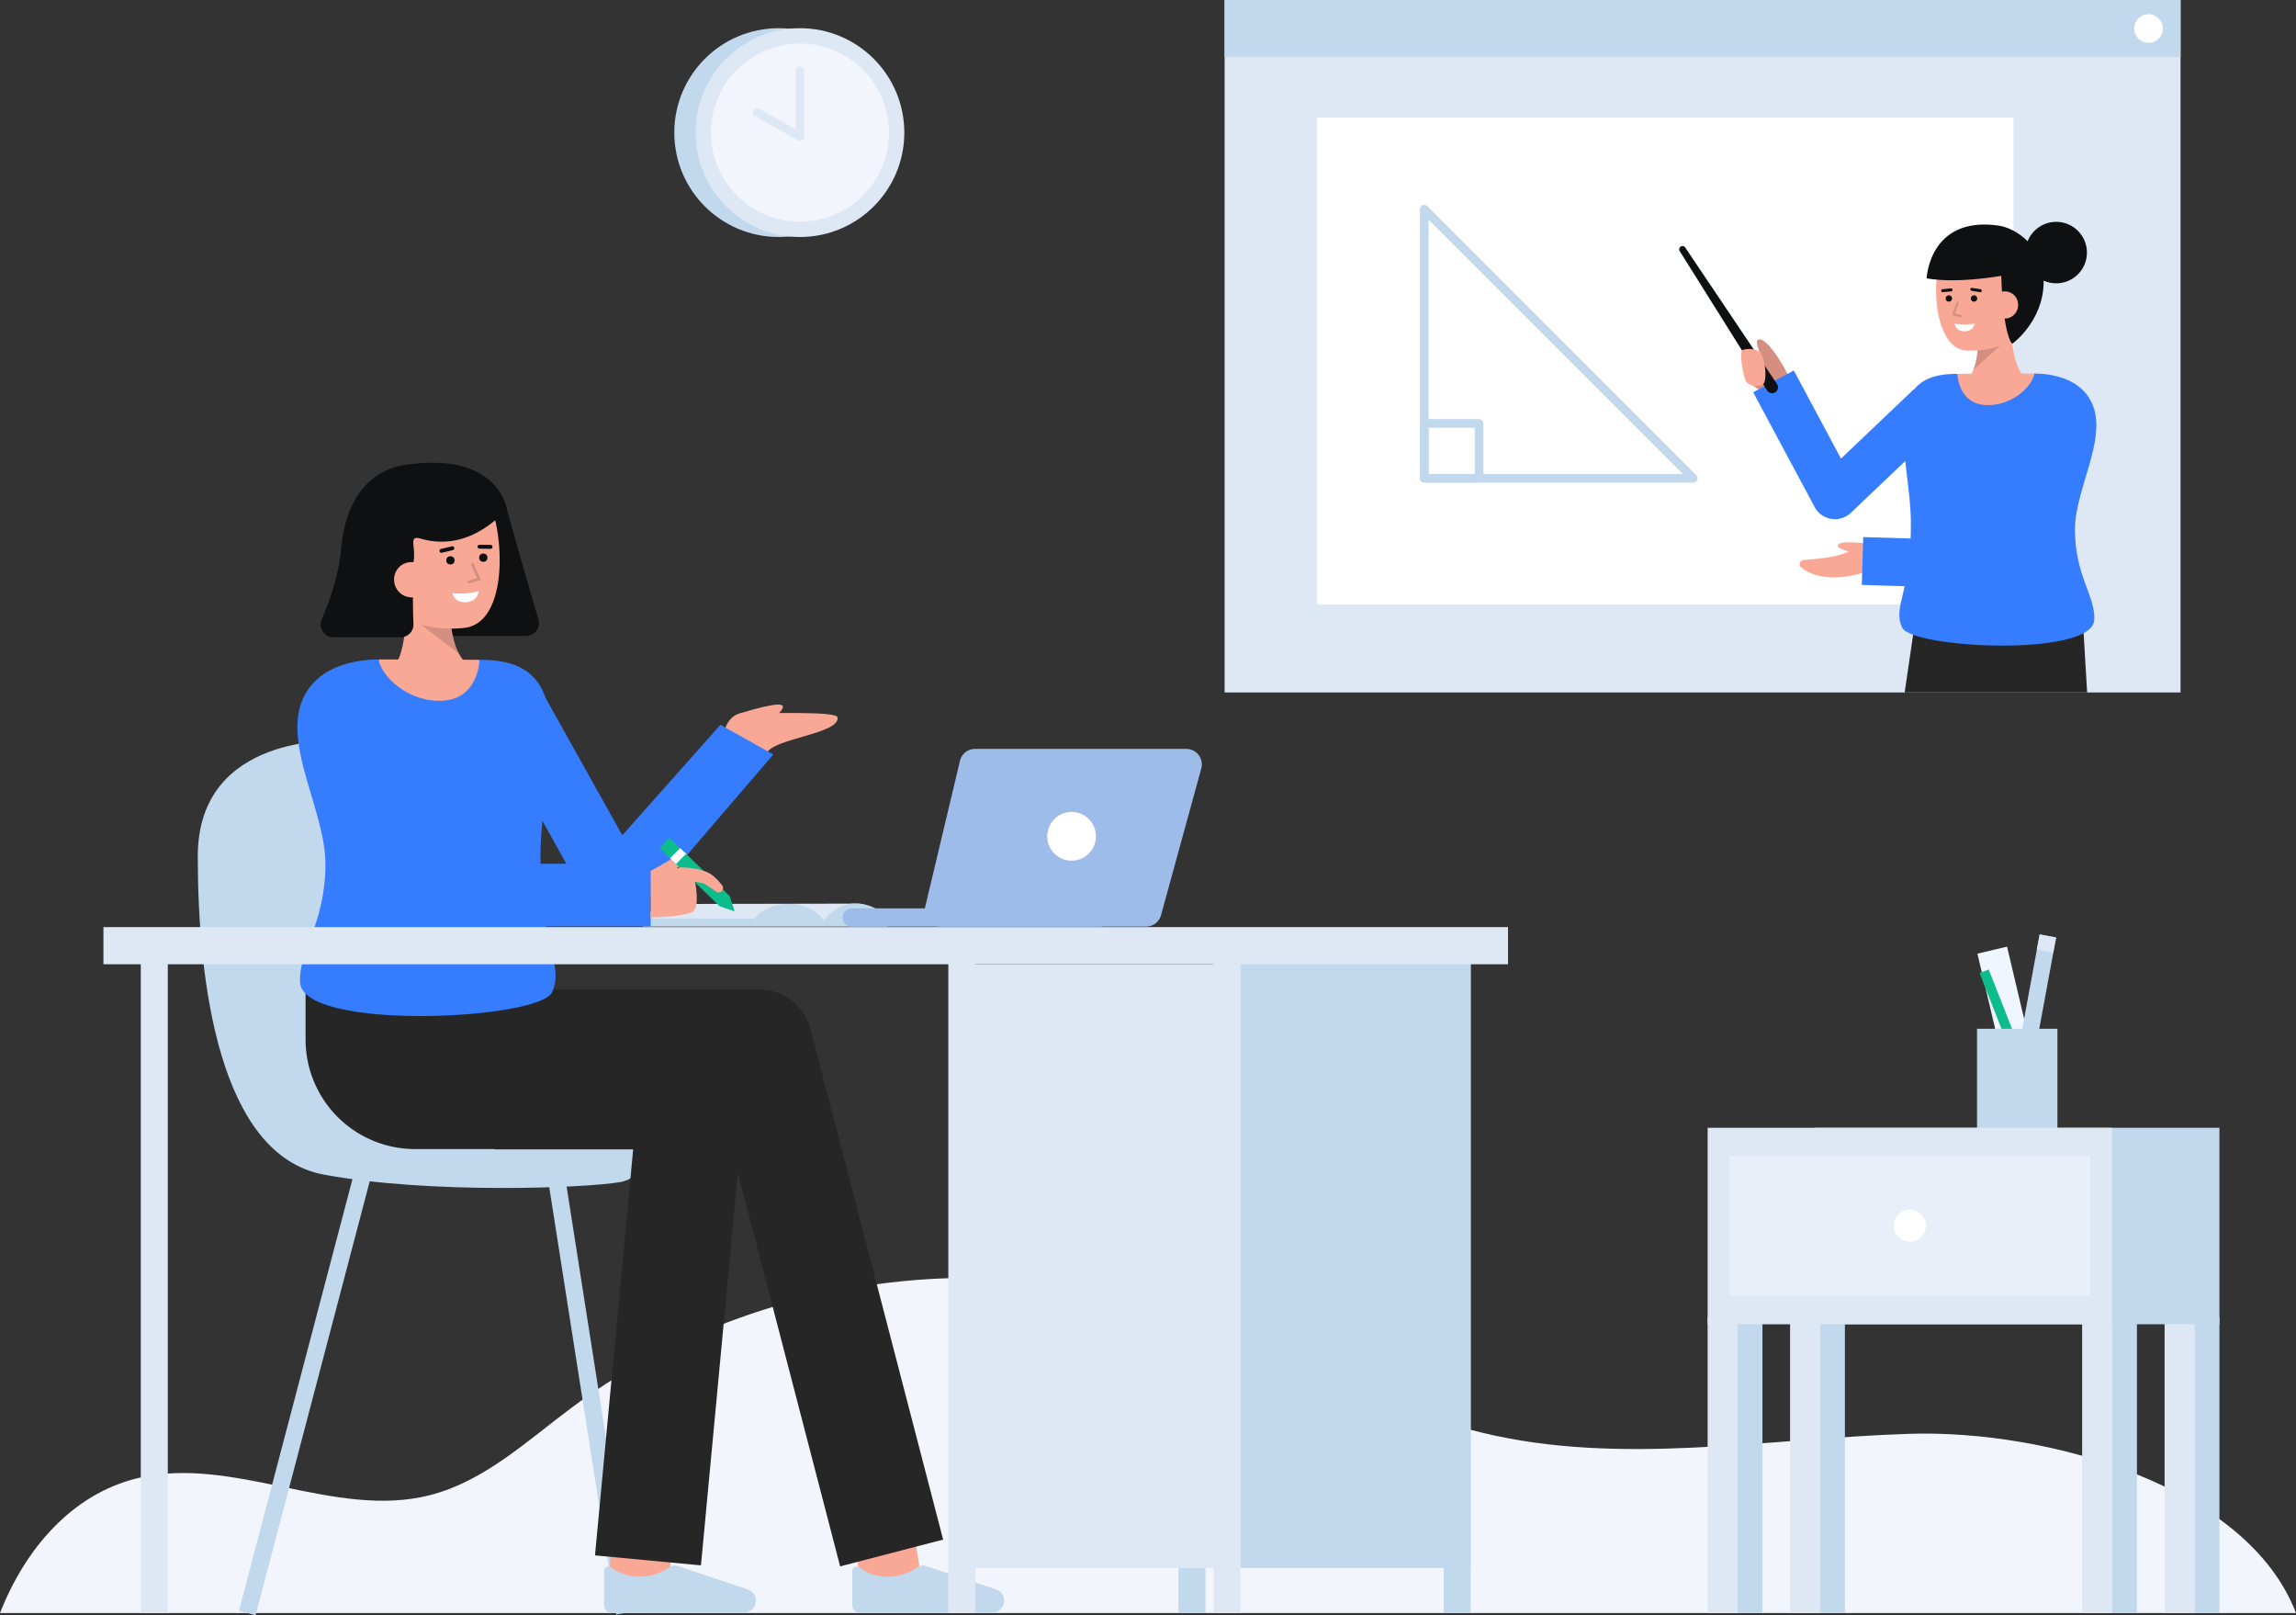 <svg id="Layer_1" data-name="Layer 1" xmlns="http://www.w3.org/2000/svg" viewBox="0 0 798.254 561.41">
  <rect x="0" y="0" width="798.254" height="561.41" fill="#333333" stroke="none"/>
  <g>
    <g>
      <rect x="425.769" width="332.34" height="240.678" fill="#dee8f5"></rect>
      <rect x="425.769" width="332.34" height="19.826" fill="#c1d8ed"></rect>
      <circle cx="746.978" cy="9.913" r="4.974" fill="#fff"></circle>
    </g>
    <rect x="457.919" y="40.857" width="242.073" height="169.226" fill="#fff"></rect>
    <g>
      <g>
        <path d="M649.471,188.865c-2.3,0-10-1.212-10.549.739-.329,1.172,5.407,2.557,5.407,2.557" fill="#FAA896"></path>
        <path d="M650.68,198.1s-15.539,6.384-24.466-.9a1.459,1.459,0,0,1,.836-2.585c6.019-.357,18.381-1.569,16.937-5.536h9.706" fill="#FAA896"></path>
      </g>
      <path d="M622.276,131.9l-8.47,4.18s-8.235-.99-6.936-11.4c.185-1.475,1.059-3.137,5.1-1.774-.782-1.78-1.533-4.03-.922-4.642C613.4,115.925,620.718,127.5,622.276,131.9Z" fill="#FAA896"></path>
      <g opacity="0.15">
        <path d="M622.276,131.9l-8.47,4.18s-8.235-.99-6.936-11.4c.185-1.475,1.059-3.137,5.1-1.774-.782-1.78-1.533-4.03-.922-4.642C613.4,115.925,620.718,127.5,622.276,131.9Z"></path>
      </g>
      <path d="M637.955,180.453a8.145,8.145,0,0,1-1.271-.1,8.013,8.013,0,0,1-5.791-4.128l-21.361-39.887,14.125-7.565,16.4,30.619,25.409-24.167,11.043,11.609-33.028,31.414A8.014,8.014,0,0,1,637.955,180.453Z" fill="#367CFF"></path>
      <polygon points="725.639 240.678 662.199 240.678 665.889 215.499 723.929 211.918 725.639 240.678" fill="#262626"></polygon>
      <g>
        <path d="M705.482,132.554s-6.136-2.635-6.136-18.754l-12.333-1.257s2.542,14.244-3.23,19.305Z" fill="#FAA896"></path>
        <g opacity="0.15">
          <path d="M686.026,128.643l9.459-8.548-7.933.567A21.933,21.933,0,0,1,686.026,128.643Z"></path>
        </g>
        <path d="M661.258,218.054c3.2,7.347,66.012,10.4,66.851-2.525.534-8.225-6.714-15.4-6.714-31.435s14.748-36.5,2.731-48.517c-3.487-3.486-9.506-5.737-16.846-5.745-.549,4.281-26.536,4.3-26.734.1-.992.015-1.763.03-2.243.053-25.316,1.091-14.192,29.9-13.948,51.065C664.653,205.816,657.962,210.485,661.258,218.054Z" fill="#367CFF"></path>
        <path d="M705.73,107.026c-.442,4.927-2.716,9.744-6.873,11.665a30.909,30.909,0,0,1-14.556,3.195c-13.389,0-13.238-30.455-7.405-36.847s24.668-4.191,27.728,5.449C706.206,95.473,706.152,102.336,705.73,107.026Z" fill="#FAA896"></path>
        <g>
          <circle cx="686.309" cy="103.742" r="1.105" fill="#0f1011"></circle>
          <circle cx="677.558" cy="103.742" r="1.105" fill="#0f1011"></circle>
          <path d="M675.412,101.552a.519.519,0,0,1-.047-1.036l2.916-.276a.519.519,0,1,1,.1,1.034l-2.916.276Z" fill="#0f1011"></path>
          <path d="M688.481,101.552a.552.552,0,0,1-.081-.006l-2.935-.457a.519.519,0,0,1,.16-1.026l2.935.457a.519.519,0,0,1-.079,1.032Z" fill="#0f1011"></path>
          <path d="M686.51,112.461a19.249,19.249,0,0,1-6.964,0s.242,2.677,3.482,2.677S686.51,112.461,686.51,112.461Z" fill="#fff"></path>
        </g>
        <path d="M695.75,95.173c.658,22.259,3.887,24.3,3.887,24.3s10.528-7.568,10.882-21c.333-12.589-9.466-19.2-15.792-20.082-24.04-3.343-24.884,18.364-24.884,18.364,12.065,2.068,28.5-1.349,28.5-1.349" fill="#0f1011"></path>
        <path d="M692.262,105.968a4.687,4.687,0,1,0,9.373,0,4.61,4.61,0,0,0-4.687-4.687C693.61,101.446,692.262,103.38,692.262,105.968Z" fill="#FAA896"></path>
        <circle cx="714.882" cy="87.788" r="10.686" fill="#0f1011"></circle>
        <path d="M680.546,129.932c.2,4.2,2.479,10.368,9.522,10.834,9.384.618,16.663-6.653,17.212-10.934h-.023C698.018,129.832,685.932,129.848,680.546,129.932Z" fill="#FAA896"></path>
        <path d="M695.487,204.767c-.085,0-.169,0-.255,0L647.288,203.3l.508-16.628,42.523,1.3,22.434-46.947,15.01,7.173-24.772,51.84A8.317,8.317,0,0,1,695.487,204.767Z" fill="#367CFF"></path>
        <g opacity="0.15">
          <path d="M681.887,110.255a.386.386,0,0,1-.082-.008l-2.719-.6a.381.381,0,0,1-.277-.5l1.426-4.026a.381.381,0,0,1,.719.255L679.672,109l2.3.5a.381.381,0,0,1-.082.754Z"></path>
        </g>
      </g>
      <path d="M584,87.3l30.368,48.41a2.054,2.054,0,1,0,3.481-2.183l-.035-.055L585.916,86.049A1.144,1.144,0,0,0,584,87.3Z" fill="#0f1011"></path>
      <path d="M605.9,121.644c1.607-.634,5.322-.542,6.335,1.26,1.715,3.05,2.244,10.059.456,10.848s-4.92.494-5.845-1.6S604.6,122.159,605.9,121.644Z" fill="#FAA896"></path>
    </g>
  </g>
  <path d="M798.254,560.652H0c8.747-22.306,24.9-41.228,47.67-46.842,33.31-8.2,68.56,14.35,101.8,5.87,18.882-4.812,33.748-18.836,49.368-30.48,58.931-43.936,139.685-56.922,209.425-33.668,36.449,12.15,69.663,33.4,107,42.43,48.284,11.686,98.777,2,148.43.4C712.045,496.805,781.333,516.512,798.254,560.652Z" fill="#f3f5fd"></path>
  <g>
    <g>
      <rect x="693.806" y="329.496" width="10.59" height="56.156" transform="translate(-63.515 170.443) rotate(-13.302)" fill="#f0f6ff"></rect>
      <g>
        <rect x="683.179" y="346.391" width="48.777" height="5.818" transform="translate(235.705 981.762) rotate(-79.548)" fill="#c1d8ed"></rect>
        <rect x="708.795" y="325.052" width="5.386" height="5.818" transform="translate(256.298 965.595) rotate(-79.225)" fill="#dee8f5"></rect>
      </g>
      <rect x="697.394" y="335.846" width="3.415" height="50.584" transform="translate(-83.715 281.371) rotate(-21.502)" fill="#0cbc8b"></rect>
      <rect x="687.359" y="357.573" width="27.948" height="35.72" fill="#c1d8ed"></rect>
    </g>
    <g>
      <rect x="602.3" y="457.815" width="10.453" height="102.836" fill="#c1d8ed"></rect>
      <rect x="593.697" y="457.815" width="10.453" height="102.836" fill="#dee8f5"></rect>
    </g>
    <g>
      <rect x="732.505" y="457.815" width="10.453" height="102.836" fill="#c1d8ed"></rect>
      <rect x="723.902" y="457.815" width="10.453" height="102.836" fill="#dee8f5"></rect>
    </g>
    <g>
      <rect x="630.971" y="457.815" width="10.453" height="102.836" fill="#c1d8ed"></rect>
      <rect x="622.368" y="457.815" width="10.453" height="102.836" fill="#dee8f5"></rect>
    </g>
    <g>
      <rect x="761.177" y="457.815" width="10.453" height="102.836" fill="#c1d8ed"></rect>
      <rect x="752.574" y="457.815" width="10.453" height="102.836" fill="#dee8f5"></rect>
    </g>
    <rect x="631.036" y="391.99" width="140.594" height="68.291" fill="#c1d8ed"></rect>
    <rect x="593.697" y="391.99" width="140.594" height="68.291" fill="#dee8f5"></rect>
    <g opacity="0.53">
      <rect x="601.26" y="401.698" width="125.467" height="48.573" fill="#f3f5fd"></rect>
    </g>
    <circle cx="663.993" cy="425.984" r="5.572" fill="#fff"></circle>
  </g>
  <g>
    <circle cx="270.722" cy="46.089" r="36.287" fill="#c1d8ed"></circle>
    <circle cx="278.117" cy="46.089" r="36.287" fill="#dee8f5"></circle>
    <circle cx="278.117" cy="46.089" r="30.941" fill="#f3f5fd"></circle>
    <path d="M278.118,48.944a1.483,1.483,0,0,1-.725-.189l-14.93-8.392a1.479,1.479,0,0,1,1.45-2.579l12.725,7.153V24.6a1.48,1.48,0,0,1,2.959,0V47.465a1.478,1.478,0,0,1-1.479,1.479Z" fill="#dee8f5"></path>
  </g>
  <g>
    <g>
      <path d="M298.214,314.076c-.256-.006-62.451.124-62.574.124-8.724,0-12.095,5.055-12.095,5.055v2.725H308.58v-2.725C304.739,316.65,301.243,314,298.214,314.076Z" fill="#dee8f5"></path>
      <path d="M286.366,319.926s4.486-6.441,11.848-5.85a14.017,14.017,0,0,1,10.366,5.179v2.725H262.291v-2.725s3.371-5.055,12.1-5.055S286.366,319.926,286.366,319.926Z" fill="#c1d8ed"></path>
      <rect x="223.545" y="319.255" width="38.746" height="2.724" fill="#c1d8ed"></rect>
    </g>
    <g>
      <rect x="26.323" y="480.278" width="160.001" height="6" transform="translate(-388.103 463.166) rotate(-75.263)" fill="#c1d8ed"></rect>
      <rect x="202.068" y="404.962" width="6" height="156.63" transform="translate(-72.385 37.598) rotate(-8.911)" fill="#c1d8ed"></rect>
      <path d="M118.326,257.477s-49.565-3.131-49.565,40.175,7.3,103.825,43.826,110.608S203.068,413,215.6,410.874c15.391-2.609,22.1-38.311,1.6-40.7C159.021,363.391,187.2,262.174,118.326,257.477Z" fill="#c1d8ed"></path>
    </g>
    <rect x="210.337" y="533.235" width="24.531" height="21" transform="translate(-336.635 723.882) rotate(-85.591)" fill="#FAA896"></rect>
    <path d="M258.735,560.464a4.106,4.106,0,0,0,4.088-4.125c0-.1,0-.2-.012-.3h0a4.11,4.11,0,0,0-2.658-3.529l-24.443-8.187a3.462,3.462,0,0,0-2.872.32,19.115,19.115,0,0,1-11.468,3.4,17.03,17.03,0,0,1-8.82-3.224,1.547,1.547,0,0,0-2.528,1.2v11.952a2.678,2.678,0,0,0,2.678,2.678h.011Z" fill="#c1d8ed"></path>
    <rect x="298.406" y="531.334" width="21" height="24.803" transform="translate(-85.915 58.774) rotate(-9.548)" fill="#FAA896"></rect>
    <path d="M327.9,535.12,281.8,357.736a18.5,18.5,0,0,0-17.9-13.845H162.848v.065H106.239V361.3a38.086,38.086,0,0,0,38.086,38.087h27.61v.11h48.2L206.863,540.615l36.838,3.464,12.833-136.456,35.56,136.805Z" fill="#262626"></path>
    <g>
      <path d="M250.914,259.176s.15-12.011,8.735-11.386c5.416.394,31.151-.8,31.534,1.544.948,5.8-22.592,7.218-24.728,12.622Z" fill="#FAA896"></path>
      <path d="M256.609,248.175s11.949-3.9,14.886-3.2c2.6.619-2.82,4.851-2.82,4.851Z" fill="#FAA896"></path>
    </g>
    <path d="M226.233,311.878l42.633-49.634-18.374-10.332L216.354,290.32l-26.7-47.791c-2.526-7.553-8.28-12.614-20.02-13.12-.63-.02-1.64-.05-2.94-.07-.26,5.5-34.33,5.48-35.05-.13-9.62.01-17.52,2.97-22.08,7.53-15.75,15.75,3.58,42.59,3.58,63.59s-9.5,30.42-8.8,41.2c1.1,16.94,83.43,12.94,87.62,3.31,2.81-6.452.087-11.3-2.056-22.837h36.324Zm-38.328-15.549c.041-3.533.314-7.23.689-10.992l8.3,14.86h-8.986c-.013-1.25-.018-2.528,0-3.867Z" fill="#367CFF"></path>
    <path d="M166.7,229.34c-.26,5.5-3.26,13.59-12.48,14.19-12.31.819-21.85-8.71-22.57-14.32h.04C143.785,229.21,159.625,229.23,166.7,229.34Z" fill="#FAA896"></path>
    <path d="M345.039,560.464a4.107,4.107,0,0,0,4.088-4.127c0-.1,0-.2-.012-.3h0a4.111,4.111,0,0,0-2.659-3.529l-24.442-8.187a3.465,3.465,0,0,0-2.873.32,19.112,19.112,0,0,1-11.467,3.4,17.033,17.033,0,0,1-8.821-3.224,1.548,1.548,0,0,0-2.527,1.2v11.952A2.678,2.678,0,0,0,299,560.649h.011Z" fill="#c1d8ed"></path>
    <g>
      <rect x="48.948" y="331.695" width="9.391" height="228.957" fill="#dee8f5"></rect>
      <rect x="501.922" y="331.695" width="9.391" height="228.957" fill="#c1d8ed"></rect>
      <rect x="426.617" y="328.825" width="84.695" height="216.171" fill="#c1d8ed"></rect>
      <rect x="409.709" y="529.341" width="9.391" height="31.311" fill="#c1d8ed"></rect>
      <rect x="35.964" y="322.239" width="488.332" height="12.913" fill="#dee8f5"></rect>
      <rect x="421.922" y="331.695" width="9.391" height="228.957" fill="#dee8f5"></rect>
      <rect x="329.709" y="331.695" width="9.391" height="228.957" fill="#dee8f5"></rect>
      <rect x="334.404" y="335.169" width="92.213" height="209.827" fill="#dee8f5"></rect>
    </g>
    <g>
      <g>
        <path d="M333.756,264.443l-12.142,50.972a5.4,5.4,0,0,0,5.251,6.649h71.584a5.4,5.4,0,0,0,5.206-3.969l13.991-50.971a5.4,5.4,0,0,0-5.206-6.828H339.008A5.4,5.4,0,0,0,333.756,264.443Z" fill="#9ebcea"></path>
        <path d="M296.13,322.064h86.519a3.172,3.172,0,0,0,3.172-3.172h0a3.172,3.172,0,0,0-3.172-3.172H296.13a3.172,3.172,0,0,0-3.172,3.172h0A3.172,3.172,0,0,0,296.13,322.064Z" fill="#9ebcea"></path>
      </g>
      <circle cx="372.561" cy="290.677" r="8.466" fill="#fff"></circle>
    </g>
    <g>
      <path d="M241,316.764c-1.95,1.53-10.39,2.01-14.77,2.16v-16.23c2.23-1.2,5.01-2.75,7.08-4.07,2.87-1.84,4.17-2.37,4.89-2.17h.01a.928.928,0,0,1,.44.28,1.1,1.1,0,0,1,.22.37c.47,1.27-1.68,3.18-2.87,4.12l-.01.01c-.43.34-.74.56-.74.56l2.54,1.17.01.01,2.22,1.03.03.01,1.2.55s.21.88.44,2.17v.01C242.228,309.834,242.878,315.294,241,316.764Z" fill="#FAA896"></path>
      <g>
        <polygon points="255.405 316.786 250.245 315.026 235.044 300.309 232.981 298.304 229.294 294.738 232.746 291.18 236.466 294.783 238.535 296.78 253.69 311.461 255.405 316.786" fill="#0cbc8b"></polygon>
        <polygon points="238.535 296.78 235.044 300.309 232.981 298.304 236.466 294.783 238.535 296.78" fill="#fff"></polygon>
      </g>
      <path d="M236.782,301.472a30.349,30.349,0,0,1,3.908.324,21.855,21.855,0,0,1,3.927.884,11.889,11.889,0,0,1,2.054.874,7.877,7.877,0,0,1,1.049.691l.735.636a20.667,20.667,0,0,1,2.638,2.871,1.514,1.514,0,0,1-2.051,2.169l-.07-.047-2.9-1.944-.726-.477a4.75,4.75,0,0,0-.521-.256,8.086,8.086,0,0,0-1.376-.419,26.165,26.165,0,0,0-3.283-.471c-1.128-.088-2.33-.155-3.417-.174h-.051a2.33,2.33,0,1,1,.082-4.66Z" fill="#FAA896"></path>
    </g>
    <g>
      <path d="M175.374,174.022s7.58,27.159,11.838,41.252a4.467,4.467,0,0,1-4.281,5.759h-26.6a4.472,4.472,0,0,1-4.466-4.259l-1.793-37.807Z" fill="#0f1011"></path>
      <path d="M134.608,234.436s7.737-4.093,6.029-25.151l15.979-2.948s-1.812,18.877,6.265,24.878Z" fill="#FAA896"></path>
      <g opacity="0.15">
        <path d="M159.611,227.266,146.348,217.1l10.424-.1A28.725,28.725,0,0,0,159.611,227.266Z"></path>
      </g>
      <path d="M131.579,201.113c1.1,6.389,4.581,12.442,10.215,14.51a40.49,40.49,0,0,0,19.355,2.633c17.491-1.418,14.067-41.189,5.77-48.921s-32.67-2.862-35.646,10.055C129.734,186.071,130.532,195.036,131.579,201.113Z" fill="#FAA896"></path>
      <g>
        <circle cx="156.604" cy="194.765" r="1.449" fill="#0f1011"></circle>
        <circle cx="168.036" cy="193.838" r="1.449" fill="#0f1011"></circle>
        <path d="M170.549,190.753h-.008L166.7,190.7a.681.681,0,0,1,.017-1.362l3.839.052a.681.681,0,0,1-.009,1.362Z" fill="#0f1011"></path>
        <path d="M153.479,192.137a.681.681,0,0,1-.158-1.343l3.784-.907a.681.681,0,1,1,.318,1.324l-3.784.907A.673.673,0,0,1,153.479,192.137Z" fill="#0f1011"></path>
        <path d="M157.264,206.177s5.348.569,9.1-.737c0,0-.033,3.522-4.266,3.866S157.264,206.177,157.264,206.177Z" fill="#fff"></path>
      </g>
      <g opacity="0.15">
        <path d="M163.029,202.808a.5.5,0,0,1-.146-.978l2.947-.9-2.058-4.592a.5.5,0,1,1,.912-.409l2.521,5.626-4.029,1.235A.538.538,0,0,1,163.029,202.808Z"></path>
      </g>
      <path d="M176.286,177.278s-2.561-20.713-35.75-15.626c-8.274,1.268-20,7.728-21.9,28.9-.868,9.712-4.216,18.869-6.77,24.665a4.471,4.471,0,0,0,4.083,6.286l23.33.008a4.465,4.465,0,0,0,4.472-4.456c0-.066,0-.132,0-.2-.168-3.971-.3-10.694-.074-20.97,1.213-5.865-2.018-10,2.672-8.652C163.763,192.23,174.978,177.613,176.286,177.278Z" fill="#0f1011"></path>
      <path d="M149.282,201a6.143,6.143,0,0,1-12.246.993,6.041,6.041,0,0,1,5.421-6.6c.068-.006.137-.012.205-.016C147.041,195.236,149.007,197.622,149.282,201Z" fill="#FAA896"></path>
    </g>
  </g>
  <g>
    <path d="M588.7,167.731H495.178a1.5,1.5,0,0,1-1.5-1.5V72.709a1.5,1.5,0,0,1,2.561-1.06l93.521,93.522a1.5,1.5,0,0,1-1.06,2.56Zm-92.022-3h88.4l-88.4-88.4Z" fill="#c1d8ed"></path>
    <path d="M514.237,167.731H495.178a1.5,1.5,0,0,1-1.5-1.5V147.173a1.5,1.5,0,0,1,1.5-1.5h19.059a1.5,1.5,0,0,1,1.5,1.5v19.058A1.5,1.5,0,0,1,514.237,167.731Zm-17.559-3h16.059V148.673H496.678Z" fill="#c1d8ed"></path>
  </g>
</svg>